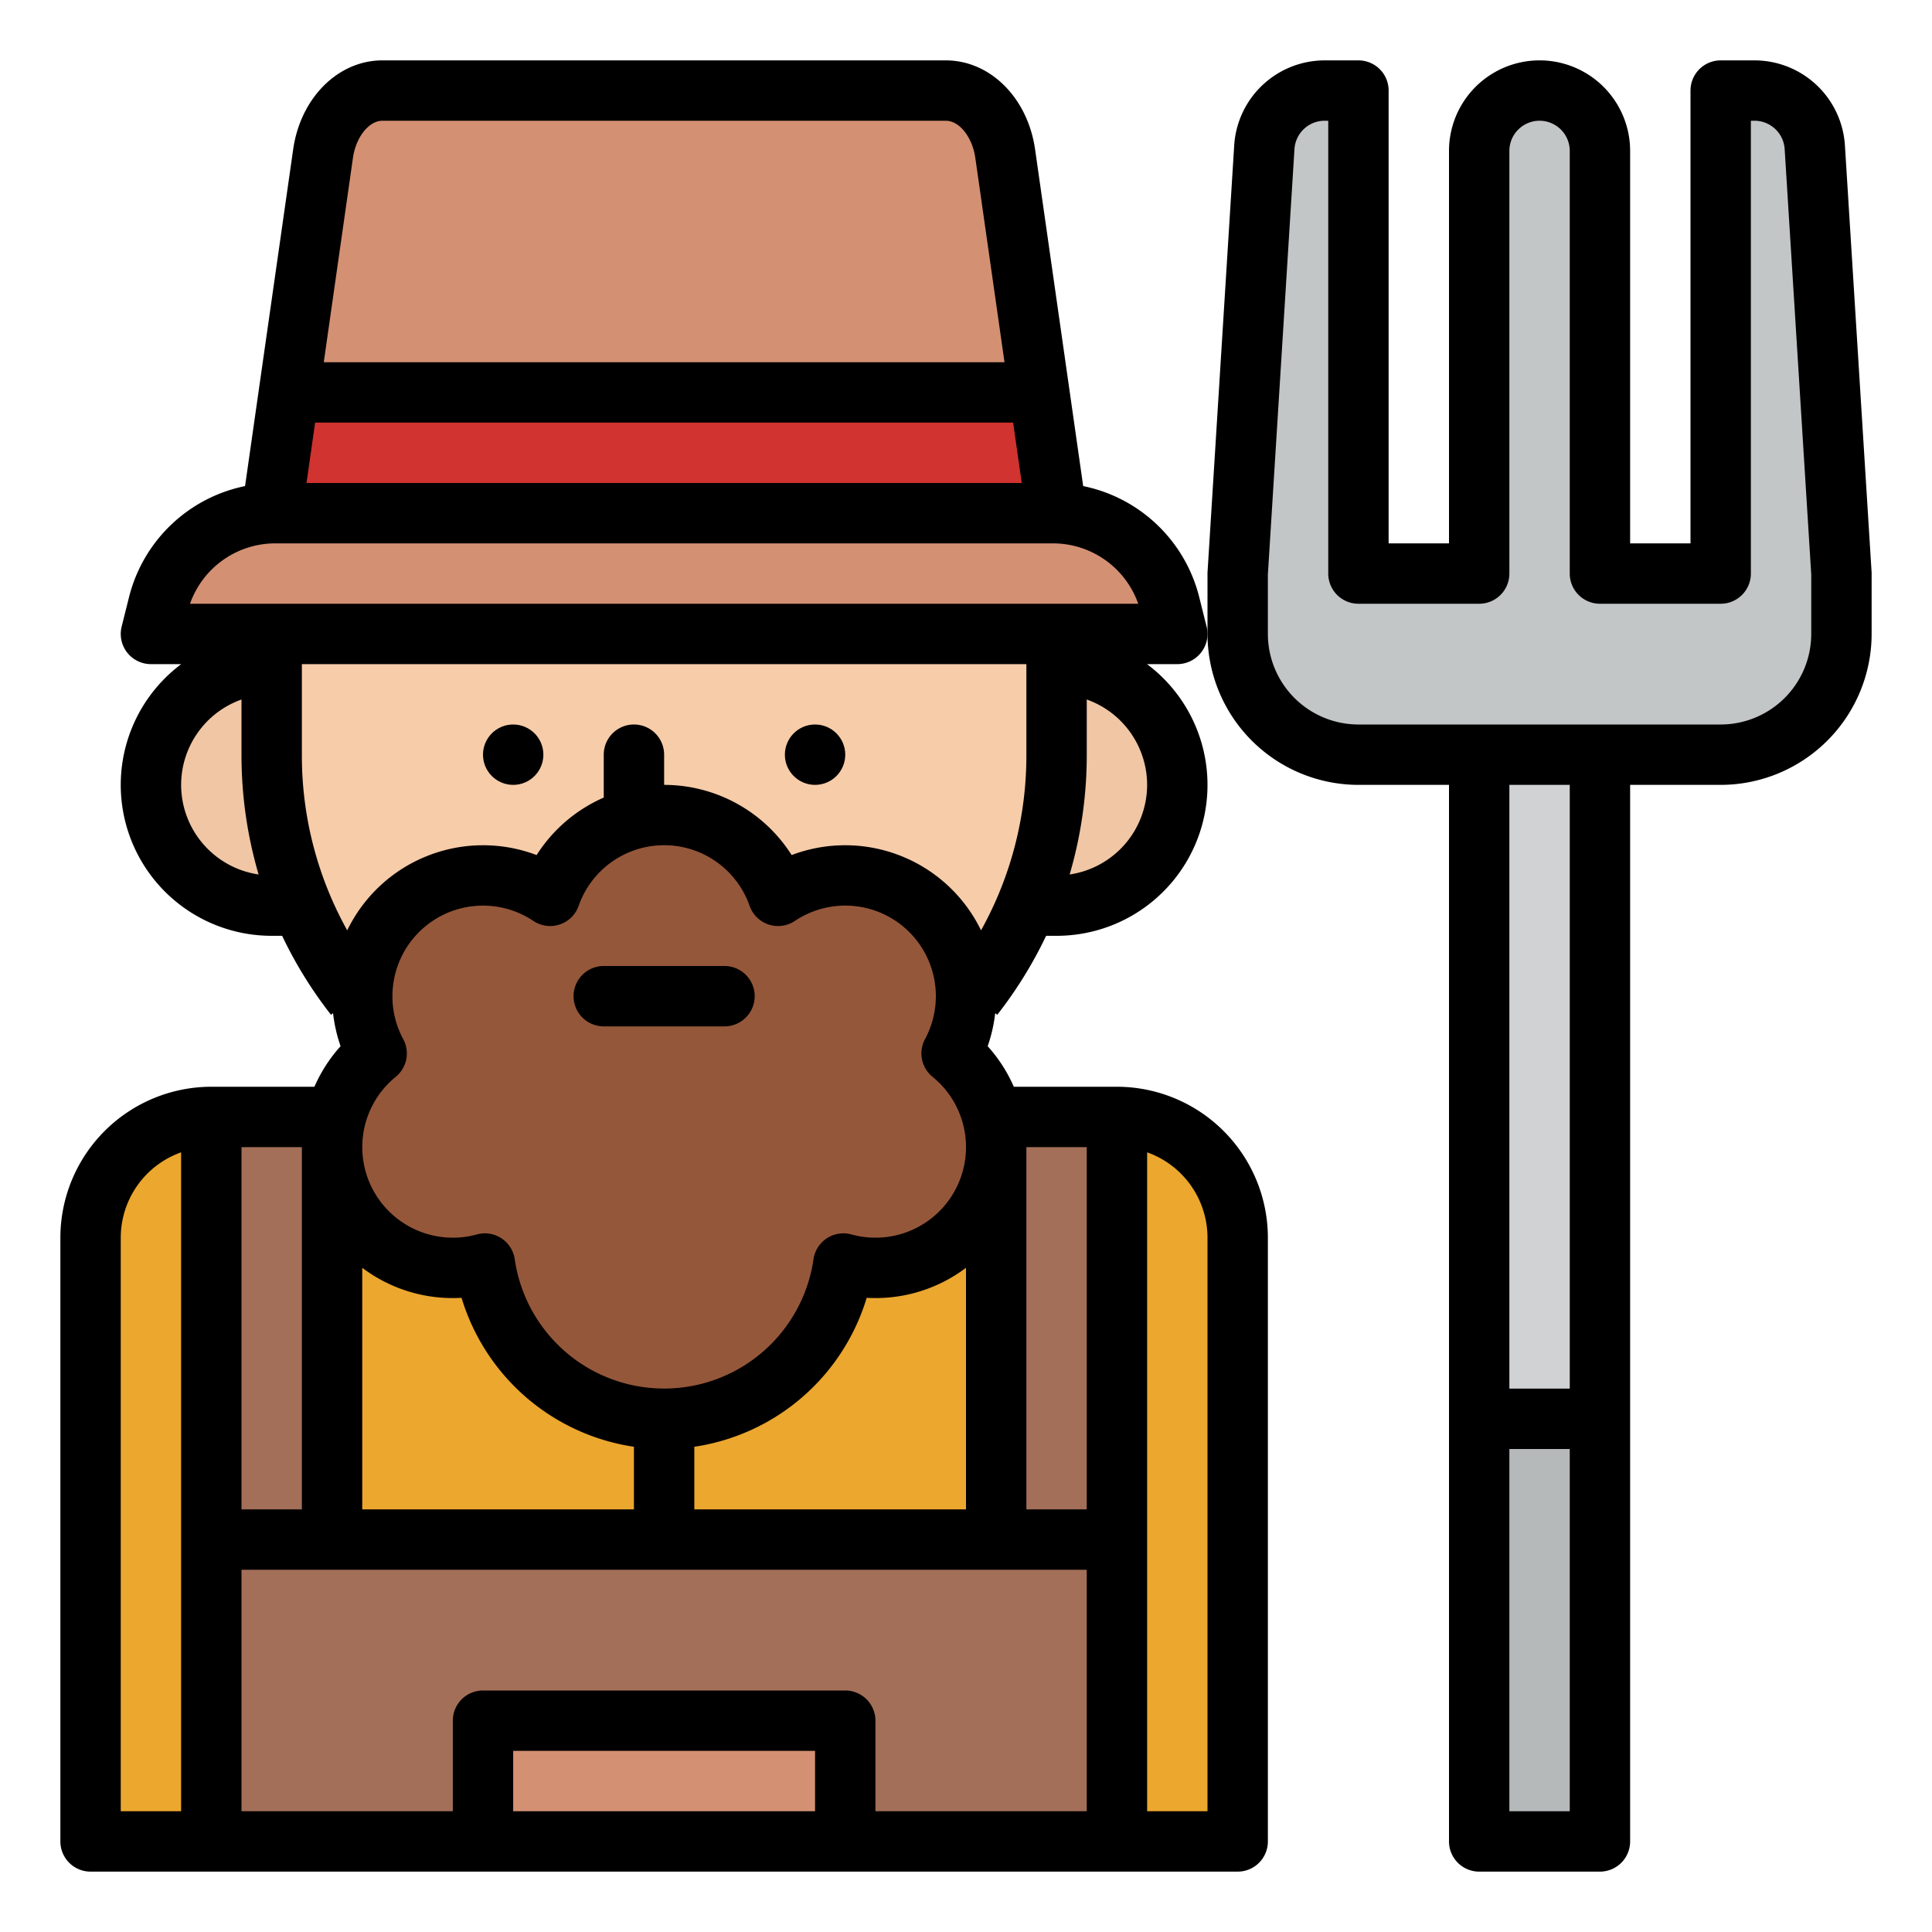 <svg id="Filled" height="512" viewBox="0 0 512 512" width="512" xmlns="http://www.w3.org/2000/svg"><path d="m56 296h240a32 32 0 0 1 32 32v160a0 0 0 0 1 0 0h-304a0 0 0 0 1 0 0v-160a32 32 0 0 1 32-32z" fill="#eba72e"/><path d="m264 296h32v112h-32z" fill="#a36f58"/><path d="m56 296h32v112h-32z" fill="#a36f58"/><path d="m392 200h32v288h-32z" fill="#d0d2d4"/><path d="m456 24v128h-32v-112a16 16 0 0 0 -16-16 16 16 0 0 0 -16 16v112h-32v-128h-8.969a16 16 0 0 0 -15.969 15l-7.062 113v16a32 32 0 0 0 32 32h96a32 32 0 0 0 32-32v-16l-7.062-113a16 16 0 0 0 -15.969-15z" fill="#c3c6c7"/><path d="m392 376h32v112h-32z" fill="#b6b9ba"/><path d="m56 408h240v80h-240z" fill="#a36f58"/><circle cx="72" cy="208" fill="#f0c6a4" r="32"/><circle cx="280" cy="208" fill="#f0c6a4" r="32"/><rect fill="#f7cca9" height="224" rx="104" width="208" x="72" y="80"/><path d="m128 456h96v32h-96z" fill="#d49073"/><path d="m280 136h-208l13.611-95.279c1.389-9.683 8.01-16.721 15.742-16.721h149.294c7.732 0 14.358 7.038 15.742 16.721z" fill="#d49073"/><path d="m280 136h-208l4.57-32h198.86z" fill="#d13330"/><path d="m72.985 136h206.03a32 32 0 0 1 31.045 24.239l1.94 7.761h-272l1.94-7.761a32 32 0 0 1 31.045-24.239z" fill="#d49073"/><path d="m252.18 279.17a32 32 0 0 0 -45.98-41.762 32 32 0 0 0 -60.394 0 32 32 0 0 0 -45.986 41.762 32 32 0 0 0 28.68 55.681 48 48 0 0 0 95.01 0 32 32 0 0 0 28.67-55.681z" fill="#95573a"/><path d="m488.922 38.5a24.043 24.043 0 0 0 -23.953-22.5h-8.969a8 8 0 0 0 -8 8v120h-16v-104a24 24 0 0 0 -48 0v104h-16v-120a8 8 0 0 0 -8-8h-8.969a24.043 24.043 0 0 0 -23.953 22.5l-7.062 113c-.011.166-.016.333-.016.5v16a40.045 40.045 0 0 0 40 40h24v280a8 8 0 0 0 8 8h32a8 8 0 0 0 8-8v-280h24a40.045 40.045 0 0 0 40-40v-16c0-.166 0-.333-.016-.5zm-72.922 441.5h-16v-96h16zm0-112h-16v-160h16zm64-200a24.028 24.028 0 0 1 -24 24h-96a24.028 24.028 0 0 1 -24-24v-15.75l7.047-112.75a8.014 8.014 0 0 1 7.984-7.5h.969v120a8 8 0 0 0 8 8h32a8 8 0 0 0 8-8v-112a8 8 0 0 1 16 0v112a8 8 0 0 0 8 8h32a8 8 0 0 0 8-8v-120h.969a8.014 8.014 0 0 1 7.984 7.5l7.047 112.75z"/><path d="m24 496h304a8 8 0 0 0 8-8v-160a40.045 40.045 0 0 0 -40-40h-27.326a39.815 39.815 0 0 0 -6.931-10.747 40.136 40.136 0 0 0 1.994-8.754l.547.428a112.489 112.489 0 0 0 12.949-20.927h2.767a39.986 39.986 0 0 0 23.972-72h8.028a8 8 0 0 0 7.761-9.94l-1.941-7.76a39.933 39.933 0 0 0 -30.765-29.484l-12.746-89.227c-1.954-13.668-11.909-23.589-23.662-23.589h-149.294c-11.753 0-21.708 9.921-23.661 23.589l-12.747 89.226a39.936 39.936 0 0 0 -30.766 29.485l-1.94 7.761a8 8 0 0 0 7.761 9.939h8.028a39.986 39.986 0 0 0 23.972 72h2.767a112.436 112.436 0 0 0 12.949 20.927l.547-.428a40.136 40.136 0 0 0 1.994 8.754 39.815 39.815 0 0 0 -6.931 10.747h-27.326a40.045 40.045 0 0 0 -40 40v160a8 8 0 0 0 8 8zm280-190.624a24.039 24.039 0 0 1 16 22.624v152h-16zm-88 174.624h-80v-16h80zm56-176h16v96h-16zm32-96a24.035 24.035 0 0 1 -20.535 23.747 112.267 112.267 0 0 0 4.535-31.747v-14.624a24.039 24.039 0 0 1 16 22.624zm-210.469-166.147c.789-5.526 4.225-9.853 7.822-9.853h149.294c3.6 0 7.033 4.327 7.822 9.853l7.736 54.147h-180.405zm-10.021 70.147h184.98l2.286 16h-189.552zm-35.51 96a24.039 24.039 0 0 1 16-22.624v14.624a112.267 112.267 0 0 0 4.535 31.747 24.036 24.036 0 0 1 -20.535-23.747zm2.356-48a23.961 23.961 0 0 1 22.629-16h206.031a23.964 23.964 0 0 1 22.628 16zm29.644 40v-24h192v24a95.046 95.046 0 0 1 -12.015 46.548 40.021 40.021 0 0 0 -50.192-19.948 40.067 40.067 0 0 0 -33.793-18.6v-8a8 8 0 0 0 -16 0v11.368a40.109 40.109 0 0 0 -17.793 15.232 40.021 40.021 0 0 0 -50.192 19.949 95.046 95.046 0 0 1 -12.015-46.549zm152 128a24.1 24.1 0 0 1 -6.376-.862 8 8 0 0 0 -10.038 6.581 40 40 0 0 1 -79.172 0 8 8 0 0 0 -10.038-6.581 24 24 0 0 1 -21.507-41.763 8 8 0 0 0 1.992-10 23.685 23.685 0 0 1 -2.861-11.375 24 24 0 0 1 37.346-19.948 8 8 0 0 0 12.006-4 24 24 0 0 1 45.3 0 8 8 0 0 0 12.006 4 24 24 0 0 1 34.485 31.32 8 8 0 0 0 1.992 10 24 24 0 0 1 -15.135 42.628zm24 7.978v64.022h-72v-16.592a56.392 56.392 0 0 0 45.684-39.475q1.157.067 2.316.067a39.788 39.788 0 0 0 24-8.022zm-88 47.43v16.592h-72v-64.022a39.788 39.788 0 0 0 24 8.022q1.159 0 2.316-.067a56.392 56.392 0 0 0 45.684 39.475zm-104-79.408h16v96h-16zm0 112h224v64h-56v-24a8 8 0 0 0 -8-8h-96a8 8 0 0 0 -8 8v24h-56zm-32-88a24.039 24.039 0 0 1 16-22.624v174.624h-16z"/><circle cx="216" cy="200" r="8"/><circle cx="136" cy="200" r="8"/><path d="m192 256h-32a8 8 0 0 0 0 16h32a8 8 0 0 0 0-16z"/></svg>